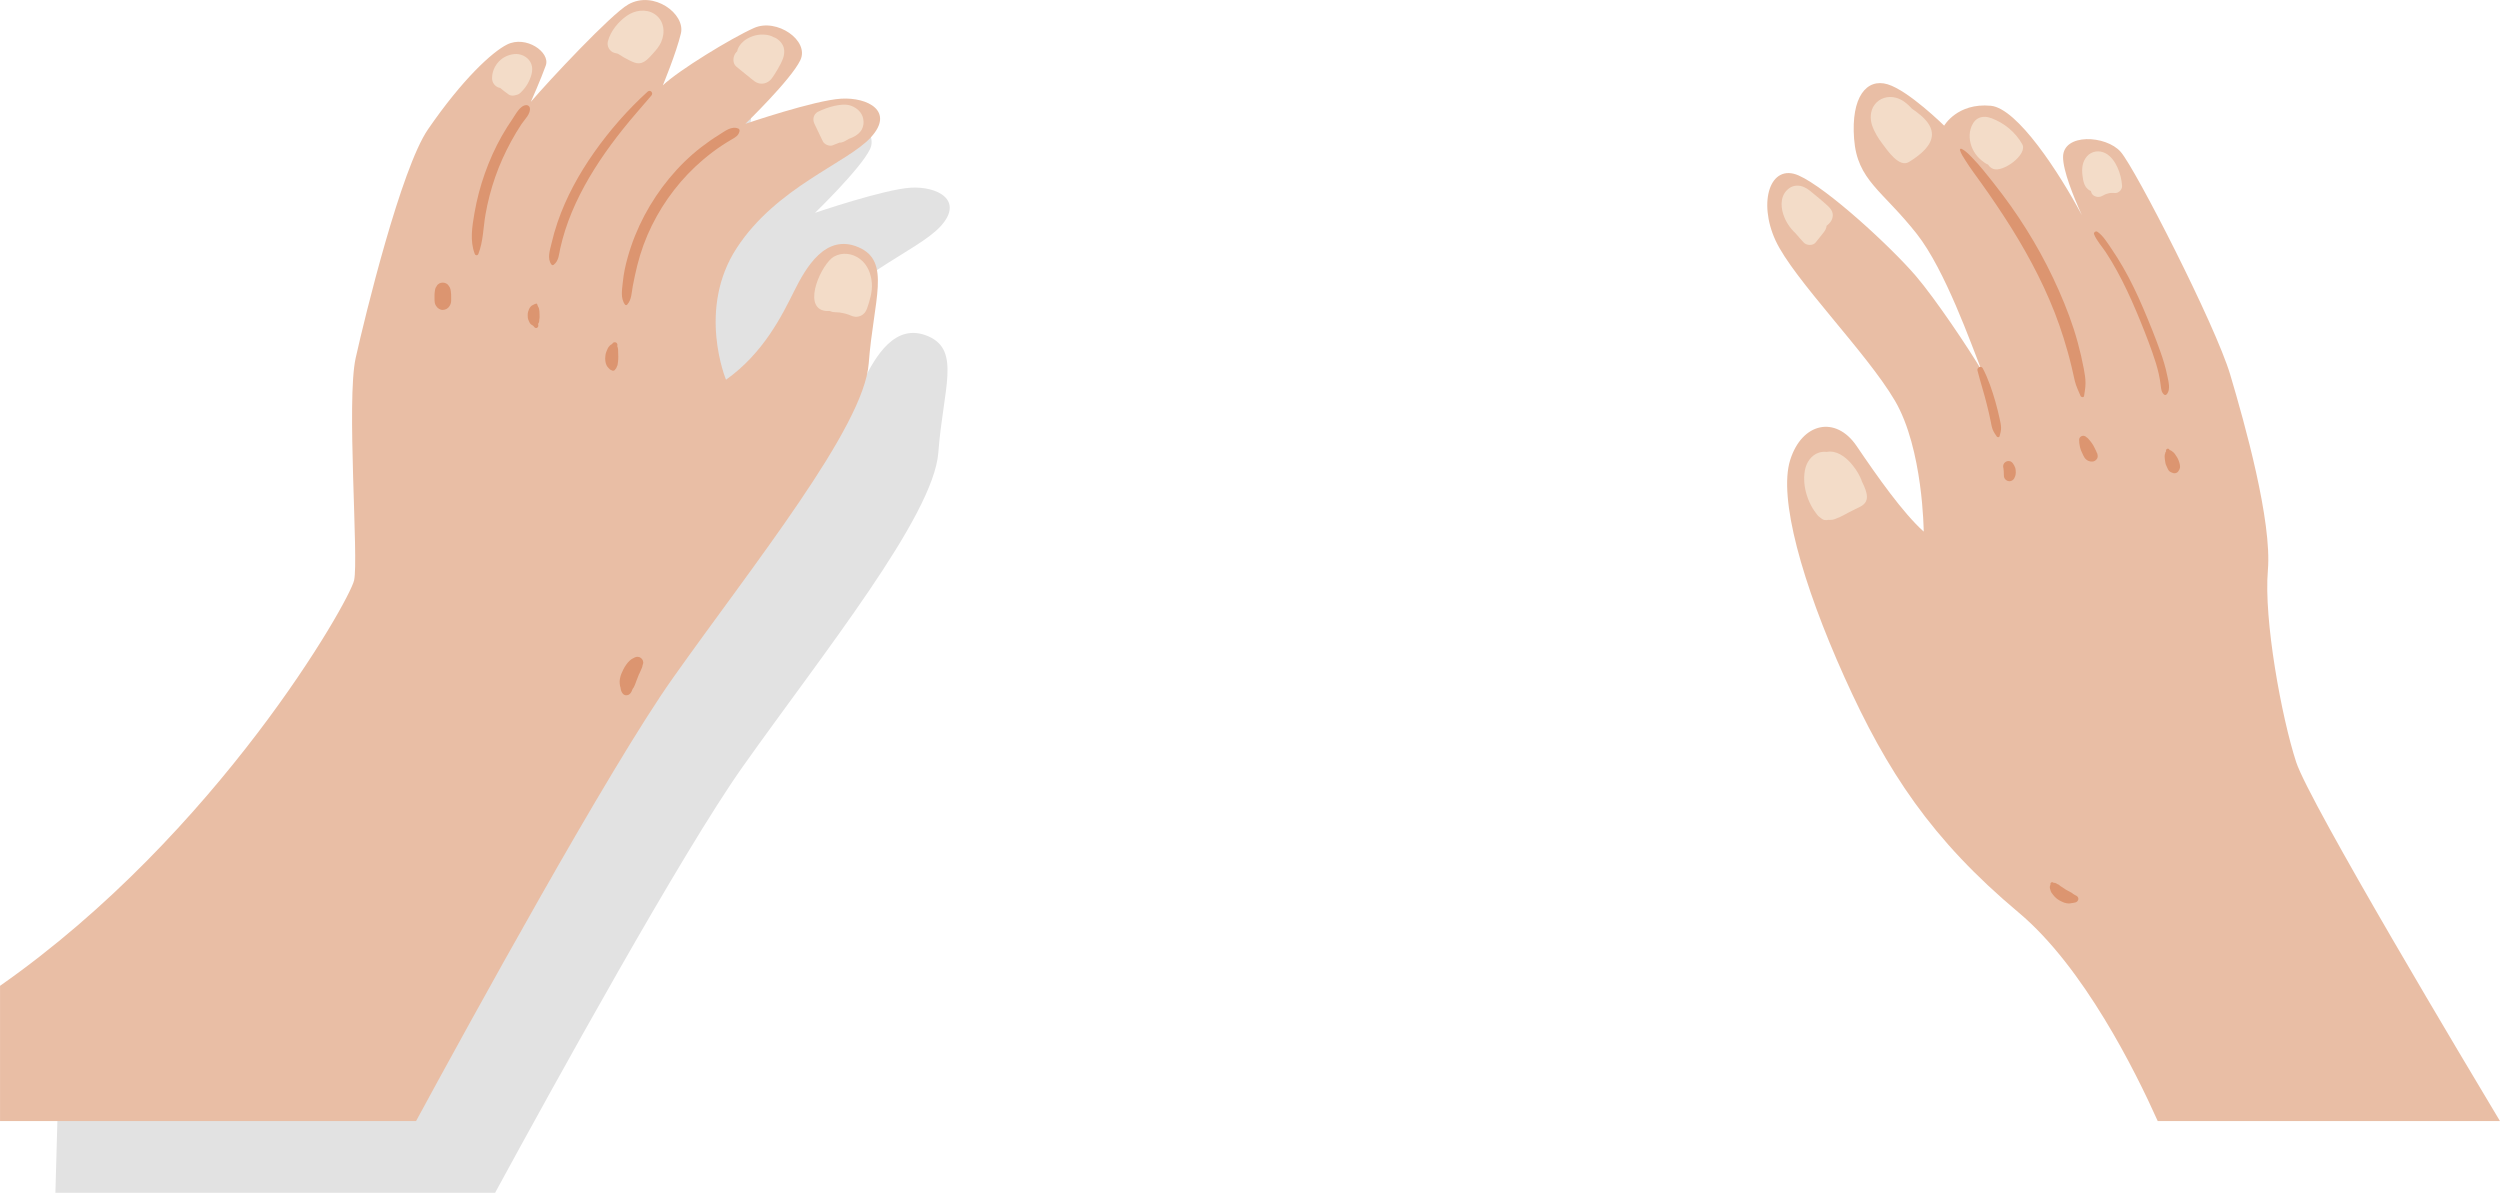 <svg width="729.67" height="348.12" viewBox="0 0 729.67 348.12" xmlns="http://www.w3.org/2000/svg" xmlns:xlink="http://www.w3.org/1999/xlink" xml:space="preserve" overflow="hidden"><defs></defs><path d="M274.55 66.02C281.43 58.45 273.63 54.33 265.84 54.78 258.04 55.24 237.87 62.12 237.87 62.12 237.87 62.12 251.17 49.28 253.92 43.55 256.67 37.82 247.04 31.17 240.39 34.15 233.74 37.13 218.47 46.45 213.79 50.89 213.79 50.89 217.69 41.49 219.06 35.76 220.44 30.03 211.11 23.07 203.7 27.28 198.7 30.11 180.54 49.52 175.27 55.71 175.27 55.71 178.25 48.98 179.63 45.09 181.01 41.19 173.82 36.22 168.32 38.98 163.99 41.14 155.33 49.07 145.24 63.74 137.42 75.12 126.9 118.08 124.14 130.47 121.39 142.85 125.06 189.17 123.68 195.36 122.3 201.55 82.64 271.49 17.06 315.97L16.17 348.14 144.5 348.14C161.63 316.67 199.06 248.8 216.77 223.79 240.16 190.77 272.49 150.64 273.87 132.07 275.25 113.5 280.52 102.26 270.89 98.13 261.26 94 255.53 104.09 252.09 110.97 248.65 117.85 243.22 129.01 232.22 136.8 232.22 136.8 223.66 116.24 235.35 98.35 247.03 80.46 267.67 73.58 274.55 66.02Z" fill="#E2E2E2"/><g><path d="M254.22 40.04C261.1 32.47 253.3 28.35 245.51 28.8 237.71 29.26 217.54 36.14 217.54 36.14 217.54 36.14 230.84 23.3 233.59 17.57 236.34 11.84 226.71 5.19 220.06 8.17 213.41 11.15 198.14 20.47 193.46 24.91 193.46 24.91 197.36 15.51 198.73 9.78 200.11 4.05 190.78-2.91 183.37 1.3 178.37 4.13 160.21 23.54 154.94 29.73 154.94 29.73 157.92 23 159.3 19.11 160.68 15.21 153.49 10.24 147.99 13 143.66 15.16 135 23.09 124.91 37.76 117.09 49.14 106.57 92.1 103.81 104.49 101.06 116.87 104.73 163.19 103.35 169.38 102 175.47 63.63 243.18 0.01 287.73L0.01 327.21 121.43 327.21C136.94 298.63 177.72 224.26 196.45 197.82 219.84 164.8 252.17 124.67 253.55 106.1 254.93 87.53 260.2 76.29 250.57 72.16 240.94 68.03 235.21 78.12 231.77 85 228.33 91.88 222.9 103.04 211.9 110.83 211.9 110.83 203.34 90.27 215.03 72.38 226.71 54.48 247.34 47.61 254.22 40.04Z" fill="#E9BEA5"/><path d="M215.53 37.54C213.51 36.66 211.55 38.31 209.88 39.34 208.07 40.45 206.34 41.67 204.66 42.96 201.23 45.61 198.11 48.69 195.35 52.03 189.79 58.76 185.6 66.6 183.23 75.01 182.55 77.43 182.02 79.85 181.78 82.35 181.57 84.48 181.03 87.13 182.45 88.94 182.58 89.11 182.89 89.09 183.03 88.94 184.38 87.49 184.34 85.34 184.69 83.49 185.07 81.49 185.5 79.48 185.99 77.5 186.99 73.48 188.41 69.57 190.24 65.86 193.86 58.51 198.95 51.92 205.2 46.62 206.99 45.1 208.86 43.68 210.82 42.39 211.75 41.78 212.7 41.19 213.67 40.63 214.73 40.02 215.57 39.54 215.85 38.27 215.89 38.03 215.81 37.66 215.53 37.54Z" fill="#DC9570"/><path d="M154.62 31.41C154.51 30.99 154.09 30.68 153.66 30.68 151.82 30.69 150.53 33.34 149.62 34.66 148.5 36.28 147.46 37.95 146.48 39.66 144.5 43.14 142.86 46.82 141.52 50.59 140.18 54.36 139.16 58.26 138.48 62.2 137.81 66.12 137.1 70.3 138.57 74.11 138.77 74.63 139.42 74.63 139.62 74.11 141.05 70.46 141.03 66.48 141.69 62.65 142.34 58.91 143.3 55.22 144.55 51.64 145.8 48.05 147.37 44.59 149.19 41.25 150.13 39.52 151.14 37.83 152.23 36.19 153.11 34.88 155.04 33.11 154.62 31.41Z" fill="#DC9570"/><path d="M189.03 26.74C183.26 31.97 177.93 38.06 173.44 44.43 168.99 50.74 165.23 57.57 162.73 64.88 162.03 66.94 161.43 69.03 160.94 71.15 160.5 73.07 159.64 75.45 160.94 77.19 161.12 77.43 161.38 77.46 161.61 77.28 163.11 76.12 163.14 74.22 163.52 72.5 163.92 70.71 164.4 68.94 164.96 67.19 166.1 63.61 167.57 60.15 169.26 56.8 172.69 50.01 177.06 43.65 181.8 37.71 184.48 34.34 187.36 31.15 190.14 27.86 190.78 27.09 189.79 26.06 189.03 26.74Z" fill="#DC9570"/><path d="M254.46 82.6C254.25 79.93 253.23 77.3 251.06 75.63 248.87 73.94 245.88 73.52 243.42 74.89 239.91 76.84 234.21 89.12 240.38 90.65 240.96 90.79 241.59 90.79 242.21 90.78 242.65 90.99 243.13 91.11 243.65 91.11 244.14 91.12 244.63 91.16 245.12 91.21 245.63 91.29 246.14 91.39 246.65 91.52 246.99 91.61 247.33 91.72 247.67 91.84 247.72 91.86 248.05 92.02 248.15 92.03 249.15 92.49 250.08 92.64 251.13 92.2 252.13 91.78 252.71 91.04 253.07 90.03 253.88 87.66 254.66 85.13 254.46 82.6Z" fill="#F3DCC8"/><path d="M251.95 34.68C251.61 32.85 250.13 31.5 248.45 30.88 246.92 30.31 245.17 30.55 243.61 30.89 241.89 31.26 240.25 31.89 238.67 32.65 238.13 32.91 237.61 33.63 237.48 34.2 237.32 34.91 237.43 35.54 237.74 36.2 238.54 37.88 239.35 39.55 240.15 41.23 240.59 42.15 242.06 42.8 243.04 42.41 243.69 42.15 244.35 41.89 245 41.63 245.22 41.63 245.45 41.62 245.68 41.56 246.42 41.39 247.08 40.9 247.75 40.53 247.95 40.45 248.15 40.37 248.36 40.29 248.98 40.04 249.59 39.74 250.11 39.34 250.69 38.93 251.2 38.41 251.53 37.8 252.07 36.81 252.15 35.75 251.95 34.68Z" fill="#F3DCC8"/><path d="M228.77 14C228.46 12.72 227.39 11.58 226.23 11.01 226.01 10.9 225.13 10.65 225.7 10.78 225.76 10.8 225.82 10.83 225.87 10.85 225.64 10.74 225.4 10.64 225.17 10.55 224.98 10.48 224.8 10.41 224.61 10.35 224.02 10.18 223.39 10.11 222.78 10.09 221.75 10.05 220.66 10.22 219.69 10.56 218.46 11 217.34 11.61 216.45 12.59 215.93 13.16 215.55 13.73 215.28 14.46 215.22 14.61 215.19 14.78 215.17 14.95 215.09 15.03 215.02 15.11 214.94 15.19 213.88 16.29 213.66 18.41 214.94 19.47 215.87 20.25 216.83 21.01 217.77 21.77 218.23 22.14 218.69 22.52 219.15 22.89 219.85 23.46 220.5 24.05 221.4 24.3 222.65 24.64 223.97 24.24 224.87 23.33 225.37 22.83 225.77 22.14 226.16 21.55 226.77 20.6 227.33 19.62 227.85 18.62 228.59 17.16 229.17 15.64 228.77 14Z" fill="#F3DCC8"/><path d="M190.97 4.05C188.51 2.48 185.22 3 182.93 4.62 180.42 6.39 178.24 9.03 177.43 12.03 177.04 13.46 177.91 15.06 179.37 15.44 179.7 15.53 180.03 15.61 180.36 15.69 180.94 16.06 181.52 16.42 182.11 16.77 182.66 17.09 183.21 17.38 183.78 17.65 184.66 18.05 185.5 18.52 186.49 18.48 188.22 18.42 189.56 16.73 190.65 15.54 191.54 14.58 192.39 13.54 192.94 12.35 194.27 9.42 193.83 5.87 190.97 4.05Z" fill="#F3DCC8"/><path d="M154.74 18C153.79 16.45 151.88 15.59 150.08 15.79 148.39 15.97 146.84 16.67 145.65 17.9 144.36 19.24 143.61 21.01 143.62 22.87 143.63 24.03 144.34 25.06 145.39 25.51 145.58 25.59 145.78 25.64 145.99 25.68 146.79 26.36 147.63 26.98 148.48 27.59 148.91 27.9 149.53 27.94 150.03 27.88 150.22 27.85 150.39 27.8 150.54 27.75 151.08 27.66 151.55 27.43 151.95 27.04 152.93 26.1 153.79 24.98 154.37 23.75 155.2 21.97 155.86 19.83 154.74 18Z" fill="#F3DCC8"/><path d="M131.68 86.71C131.68 86.14 131.67 85.6 131.58 85.03 131.55 84.85 131.53 84.67 131.49 84.49 131.42 84.14 131.25 83.77 131.01 83.47 130.3 82.17 128.14 82.14 127.45 83.5 127.45 83.51 127.44 83.51 127.44 83.52 127.21 83.82 127.05 84.17 126.99 84.49 126.96 84.67 126.94 84.85 126.91 85.03 126.86 85.41 126.82 85.77 126.82 86.15 126.82 86.32 126.82 86.5 126.82 86.67 126.82 87.03 126.82 87.4 126.83 87.76 126.84 88.21 126.93 88.68 127.16 89.08 127.2 89.15 127.24 89.22 127.29 89.29 127.66 89.96 128.48 90.49 129.26 90.46 130.08 90.42 130.81 90 131.23 89.29 131.5 88.83 131.67 88.36 131.68 87.81 131.69 87.43 131.68 87.07 131.68 86.71Z" fill="#DC9570"/><g><path d="M157.4 93.29C157.4 93.28 157.4 93.27 157.4 93.27 157.4 93.25 157.41 93.22 157.41 93.2 157.41 93.22 157.41 93.23 157.41 93.25 157.46 92.98 157.5 92.72 157.49 92.44 157.48 92.25 157.48 92.07 157.48 91.88 157.49 91.54 157.47 91.21 157.44 90.87 157.39 90.35 157.32 89.82 157.01 89.43 157.01 89.42 157.01 89.42 157.01 89.41 156.99 89.27 156.93 89.2 156.87 89.09 156.83 89.01 156.82 89 156.82 88.88 156.82 88.68 156.59 88.53 156.41 88.64 156.23 88.76 156.04 88.73 155.85 88.84 155.79 88.88 155.73 88.93 155.68 88.97 155.08 89.13 154.64 89.69 154.4 90.25 154.17 90.79 154.03 91.27 154.02 91.87 154.01 92.35 154.02 92.87 154.2 93.32 154.32 93.6 154.43 93.88 154.57 94.15 154.77 94.52 155.02 94.75 155.36 94.91 155.45 94.98 155.54 95.05 155.64 95.11 155.77 95.26 155.9 95.41 156.03 95.55 156.52 96.04 157.21 95.53 157.11 94.92 157.09 94.8 157.08 94.69 157.07 94.58 157.09 94.53 157.1 94.48 157.11 94.42 157.21 94.28 157.3 94.14 157.34 93.97 157.38 93.81 157.38 93.64 157.4 93.48 157.4 93.43 157.41 93.38 157.41 93.32 157.39 93.41 157.37 93.46 157.4 93.29Z" fill="#DC9570"/><path d="M157.4 93.33C157.4 93.3 157.41 93.27 157.41 93.24 157.41 93.25 157.41 93.25 157.41 93.26 157.4 93.29 157.4 93.31 157.4 93.33Z" fill="#DC9570"/></g><path d="M180.46 104.12C180.45 103.69 180.43 103.25 180.42 102.82 180.41 102.25 180.44 101.65 180.19 101.14 180.19 101.09 180.18 101.04 180.17 100.99 180.18 100.95 180.18 100.91 180.19 100.87 180.26 100.53 180.14 100.17 179.83 99.99 179.56 99.83 179.09 99.84 178.88 100.11 178.82 100.19 178.76 100.27 178.69 100.35 178.63 100.4 178.56 100.44 178.51 100.5 178.13 100.67 177.9 100.93 177.62 101.3 177.48 101.49 177.39 101.69 177.29 101.9 177.04 102.46 176.82 102.99 176.72 103.6 176.52 104.84 176.64 106.58 177.66 107.46 177.88 107.74 178.14 107.95 178.48 108.05 178.52 108.07 178.56 108.1 178.6 108.12 178.91 108.29 179.36 108.21 179.54 107.87 179.55 107.84 179.57 107.82 179.58 107.79 179.68 107.7 179.78 107.59 179.85 107.47 179.91 107.34 179.96 107.2 180.02 107.07 180.02 107.05 180.02 107.04 180.03 107.02 180.13 106.85 180.21 106.67 180.26 106.47 180.27 106.41 180.31 106.13 180.32 106 180.35 105.83 180.38 105.66 180.39 105.49 180.43 105.04 180.47 104.57 180.46 104.12Z" fill="#DC9570"/><g><path d="M187.08 192.05C186.53 191.62 185.81 191.59 185.19 191.92 185.1 191.97 184.99 192.02 184.9 192.07 184.89 192.08 184.89 192.07 184.88 192.08 184.86 192.09 184.85 192.09 184.84 192.1 184.47 192.26 184.17 192.49 183.86 192.75 183.43 193.12 183.09 193.54 182.76 194.01 182.18 194.83 181.75 195.69 181.37 196.62 181.03 197.45 180.77 198.56 180.87 199.45 180.9 199.7 180.91 199.98 180.97 200.22 180.99 200.32 181.04 200.49 181.1 200.64 181.11 200.68 181.11 200.73 181.12 200.77 181.13 200.85 181.14 200.94 181.16 201.02 181.25 201.6 181.45 202.11 181.86 202.54 182.39 203.1 183.27 203.03 183.81 202.54 184.24 202.16 184.41 201.66 184.62 201.15 184.62 201.14 184.63 201.13 184.63 201.11 184.62 201.12 184.61 201.12 184.58 201.15 184.6 201.12 184.62 201.1 184.65 201.06 184.65 201.07 184.65 201.07 184.65 201.07 184.65 201.06 184.65 201.06 184.66 201.05 184.66 201.05 184.66 201.05 184.66 201.05 184.73 200.96 184.8 200.88 184.86 200.79 184.91 200.72 184.95 200.64 184.99 200.57 185.26 200.09 185.43 199.59 185.61 199.08 185.64 198.99 185.68 198.91 185.71 198.82 185.83 198.51 185.66 198.94 185.62 199.02 185.77 198.68 185.9 198.34 186.03 197.99 186.15 197.65 186.3 197.31 186.43 196.97 186.44 196.95 186.45 196.92 186.47 196.88 186.55 196.7 186.64 196.52 186.73 196.34 186.96 195.88 187.16 195.42 187.34 194.94 187.35 194.92 187.35 194.92 187.35 194.91 187.36 194.88 187.37 194.87 187.38 194.83 187.49 194.57 187.5 194.47 187.54 194.2 187.54 194.21 187.55 194.19 187.56 194.14 187.61 194.06 187.63 193.93 187.66 193.84 187.91 193.19 187.59 192.44 187.08 192.05Z" fill="#DC9570"/><path d="M184.66 201.1C184.65 201.17 184.73 201.06 184.66 201.1L184.66 201.1Z" fill="#DC9570"/><path d="M184.66 201.1C184.66 201.09 184.66 201.09 184.67 201.07 184.67 201.09 184.66 201.09 184.66 201.1 184.66 201.11 184.66 201.1 184.66 201.1Z" fill="#DC9570"/></g></g><g><path d="M670.17 222.41C665.89 209.26 660.69 180.83 661.92 166.46 663.15 152.09 655.19 123.66 650.91 109.29 646.63 94.92 623.24 49.21 618.96 44.32 614.68 39.43 602.14 38.82 602.14 45.85 602.14 49.78 605.06 57.11 607.63 62.8 601.04 50.43 588.8 31.59 581.05 30.87 571.27 29.95 567.44 36.68 567.44 36.68 567.44 36.68 557.05 26.44 550.93 24.6 544.82 22.77 540.23 28.27 541.15 40.5 542.07 52.73 549.4 55.48 559.49 68.32 567.74 78.82 575.37 100.55 578.38 108.13 574.82 102.05 564.93 87.26 559.18 80.55 551.84 71.99 533.17 54.8 524.94 51.2 516.7 47.6 513.02 58.84 518.21 70.16 523.41 81.47 544.81 102.87 553.06 116.94 561.31 131 561.47 155.16 561.47 155.16 555.36 149.66 547.94 139.11 541.88 130.17 535.82 121.23 525.93 123.28 522.49 134.29 519.05 145.3 525.93 170.06 538.31 197.58 550.69 225.1 563.76 245.05 589.21 266.37 608.17 282.25 623.28 312.69 629.77 327.2L729.66 327.2C721.11 312.92 674.06 234.35 670.17 222.41Z" fill="#E9BEA5"/><path d="M583.62 122.15C583.25 120.5 582.86 118.85 582.39 117.22 581.43 113.91 580.31 110.54 578.7 107.49 578.25 106.63 576.94 107.23 577.16 108.14 577.99 111.42 579.05 114.63 579.86 117.92 580.27 119.57 580.67 121.21 581 122.87 581.17 123.69 581.29 124.55 581.59 125.34 581.88 126.1 582.33 126.71 582.77 127.39 582.98 127.72 583.52 127.68 583.63 127.28 583.84 126.46 584.07 125.69 584.05 124.83 584.03 123.93 583.81 123.03 583.62 122.15Z" fill="#DC9570"/><path d="M608.21 107.7C607.72 105.09 607.12 102.5 606.42 99.94 605.01 94.74 603.07 89.67 600.89 84.74 596.55 74.88 590.98 65.46 584.5 56.85 582.68 54.43 580.8 52.05 578.88 49.7 577.9 48.5 576.88 47.34 575.8 46.22 574.81 45.2 573.79 44.07 572.51 43.44 572.27 43.32 571.97 43.52 572.05 43.79 572.36 44.91 573.02 45.84 573.64 46.82 574.39 48 575.18 49.17 576 50.3 577.53 52.42 579.07 54.53 580.55 56.68 583.56 61.05 586.5 65.49 589.2 70.05 594.57 79.1 599.17 88.59 602.3 98.66 603.15 101.39 603.94 104.14 604.6 106.93 604.93 108.36 605.23 109.79 605.58 111.22 605.95 112.75 606.64 114.09 607.23 115.53 607.41 115.96 608.2 116.14 608.28 115.53 608.46 114.29 608.7 113.09 608.69 111.84 608.71 110.49 608.46 109.06 608.21 107.7Z" fill="#DC9570"/><path d="M632.5 109.41C632.04 107.12 631.34 104.88 630.56 102.68 629.05 98.41 627.34 94.19 625.56 90.03 623.82 85.95 621.92 81.95 619.71 78.1 618.61 76.19 617.44 74.31 616.19 72.49 615.06 70.85 613.82 68.74 612.14 67.63 611.7 67.34 610.99 67.83 611.19 68.36 611.93 70.25 613.53 71.96 614.64 73.65 615.77 75.37 616.82 77.14 617.82 78.95 619.89 82.7 621.7 86.6 623.38 90.54 625.1 94.59 626.73 98.7 628.2 102.85 628.93 104.91 629.59 106.99 630.07 109.12 630.32 110.23 630.51 111.34 630.64 112.47 630.76 113.46 630.82 114.44 631.6 115.15 631.8 115.33 632.12 115.35 632.32 115.15 633.69 113.76 632.84 111.08 632.5 109.41Z" fill="#DC9570"/><path d="M544.1 141.95C543.9 141.48 543.68 141.01 543.44 140.54 543.31 140.09 543.11 139.65 542.9 139.21 542.22 137.78 541.31 136.46 540.28 135.26 538.52 133.21 535.89 131.36 533.16 131.9 532.44 131.82 531.7 131.86 530.94 132.09 528.63 132.8 527.2 135.01 526.79 137.29 526.35 139.73 526.62 142.32 527.39 144.67 527.79 145.91 528.33 147.13 529 148.26 529.3 148.76 529.63 149.24 529.98 149.7 530.19 149.98 530.44 150.36 530.7 150.62 531.27 151.06 531.41 151.17 531.1 150.93 531.33 151.11 531.56 151.29 531.8 151.47 532.29 151.84 532.99 151.89 533.63 151.72 533.72 151.75 533.81 151.76 533.91 151.75 534.24 151.71 534.58 151.74 534.91 151.68 535.23 151.62 535.53 151.5 535.84 151.38 536.56 151.12 537.24 150.82 537.92 150.46 539.12 149.82 540.31 149.16 541.54 148.57 542.88 147.93 544.41 147.39 544.81 145.78 545.11 144.56 544.57 143.08 544.1 141.95Z" fill="#F3DCC8"/><path d="M534.93 63.01C535.05 61.34 533.73 60.31 532.61 59.32 531.67 58.49 530.71 57.67 529.74 56.89 528.75 56.09 527.74 55.12 526.56 54.61 525.14 53.99 523.51 54 522.22 54.93 519.75 56.71 519.6 59.84 520.48 62.54 521.19 64.72 522.43 66.57 524.07 68.1 524.83 69.01 525.64 69.89 526.43 70.77 527.25 71.68 529.12 71.78 529.93 70.77 530.54 70 531.16 69.23 531.77 68.46 532.15 67.98 532.57 67.51 532.83 66.95 533 66.59 533.09 66.25 533.12 65.91 533.33 65.72 533.55 65.54 533.77 65.34 534.43 64.72 534.86 63.92 534.93 63.01Z" fill="#F3DCC8"/><path d="M563.87 39.32C563.91 37.58 562.99 35.73 560.72 33.76 559.88 33.03 558.98 32.37 558.06 31.74 556.78 30.35 555.28 29.05 553.42 28.54 551.05 27.89 548.54 28.61 547.09 30.62 545.88 32.29 545.75 34.59 546.38 36.51 547.05 38.54 548.24 40.43 549.53 42.12 550.91 43.95 554.33 49.02 557.16 47.28 560.83 45.03 563.81 42.36 563.87 39.32Z" fill="#F3DCC8"/><path d="M590.22 42.07C588.22 38.56 585.01 35.91 581.24 34.5 579.95 34.02 578.54 33.89 577.29 34.58 576.17 35.2 575.49 36.47 575.15 37.66 574.53 39.85 574.99 42.3 576.14 44.24 576.72 45.22 577.46 46.1 578.35 46.81 578.94 47.28 579.55 47.79 580.27 48.04 580.59 48.6 581.09 49.02 581.71 49.28 584.52 50.48 591.93 45.08 590.22 42.07Z" fill="#F3DCC8"/><path d="M617.99 48.8C617.26 47.22 616.14 45.59 614.57 44.75 612.74 43.77 610.47 44.04 609.09 45.66 607.77 47.21 607.56 49.16 607.8 51.12 607.91 51.99 608.01 52.86 608.34 53.68 608.63 54.4 608.95 54.9 609.59 55.37 609.71 55.46 609.82 55.54 609.95 55.61 610.03 55.65 610.16 55.71 610.29 55.75 610.3 55.8 610.3 55.85 610.31 55.9 610.53 57.31 612.42 57.86 613.52 57.21 613.82 57.03 614.14 56.86 614.47 56.72 614.58 56.68 614.76 56.62 614.81 56.6 614.98 56.54 615.15 56.5 615.33 56.45 615.5 56.41 615.67 56.38 615.85 56.34 615.92 56.33 615.99 56.33 616.06 56.32 616.47 56.29 616.88 56.3 617.29 56.34 618.36 56.43 619.44 55.31 619.37 54.26 619.22 52.33 618.8 50.55 617.99 48.8Z" fill="#F3DCC8"/><path d="M588.31 137.27C588.28 137.04 588.27 136.78 588.19 136.56 588.1 136.34 588.01 136.11 587.9 135.9 587.8 135.7 587.69 135.51 587.56 135.33 587.34 135.01 587.03 134.7 586.63 134.61 586.28 134.53 585.94 134.55 585.61 134.69 584.89 134.99 584.51 135.77 584.71 136.53 584.73 136.62 584.75 136.72 584.76 136.81 584.76 136.87 584.77 136.93 584.77 136.99 584.77 137.14 584.79 137.3 584.82 137.45 584.84 137.64 584.86 137.83 584.85 138.03 584.85 138.24 584.85 138.44 584.86 138.64 584.87 139.01 584.91 139.34 585.1 139.66 585.46 140.27 586.19 140.58 586.87 140.4 587.28 140.29 587.7 139.99 587.9 139.6 588.01 139.39 588.1 139.16 588.18 138.95 588.31 138.63 588.33 138.26 588.34 137.91 588.35 137.7 588.34 137.48 588.31 137.27Z" fill="#DC9570"/><path d="M612.16 132.58 612.21 132.64C612.18 132.44 612.09 132.26 611.97 132.09 611.97 132.09 611.97 132.09 611.97 132.09 611.92 131.92 611.86 131.74 611.76 131.56 611.68 131.42 611.6 131.27 611.53 131.12 611.34 130.73 611.17 130.32 610.94 129.95 610.65 129.49 610.37 129.05 610.01 128.64 609.72 128.31 609.41 127.87 609.01 127.64L608.89 127.53C608.53 127.2 608.03 127.09 607.57 127.28 607.16 127.45 606.79 127.91 606.83 128.38 606.84 128.52 606.85 128.66 606.86 128.8 606.84 129.11 606.89 129.42 606.95 129.75 607 130.02 607.04 130.3 607.1 130.56 607.25 131.22 607.55 131.88 607.84 132.48 608.18 133.18 608.44 133.87 609.15 134.31 609.42 134.48 609.72 134.61 610.03 134.67 610.52 134.76 610.98 134.76 611.43 134.5 611.71 134.33 611.9 134.13 612.07 133.86 612.29 133.49 612.3 133.01 612.16 132.58Z" fill="#DC9570"/><path d="M636.24 135.68C636.09 134.93 635.83 134.13 635.43 133.49 635.04 132.88 634.65 132.15 634.01 131.76 633.98 131.73 633.94 131.7 633.91 131.67 633.69 131.49 633.49 131.41 633.25 131.36 633.22 131.31 633.19 131.26 633.16 131.21 632.86 130.67 632.07 131.05 632.2 131.62 632.2 131.63 632.21 131.69 632.22 131.74 632.11 131.87 632.01 132.02 631.96 132.19 631.95 132.23 631.9 132.42 631.92 132.45 632.03 132.21 632.03 132.2 631.93 132.44 631.84 132.62 631.8 132.8 631.8 133.01 631.79 133.11 631.79 133.21 631.79 133.32 631.78 133.84 631.91 134.38 631.98 134.89 631.99 134.98 632.01 135.07 632.02 135.16 632.06 135.41 632.15 135.62 632.25 135.85 632.34 136.05 632.43 136.24 632.52 136.44 632.61 136.64 632.69 136.84 632.79 137.03 633.05 137.52 633.47 137.82 633.96 137.95 634.34 138.15 634.77 138.2 635.2 138.02 635.56 137.87 635.79 137.61 635.93 137.3 636.02 137.18 636.11 137.04 636.15 136.89 636.31 136.49 636.32 136.11 636.24 135.68Z" fill="#DC9570"/><path d="M606.48 261.87C606.24 261.48 605.87 261.36 605.49 261.16 605.4 261.11 605.21 260.95 605.1 260.92 604.98 260.81 604.84 260.7 604.71 260.61 604.16 260.27 603.57 260.02 603.01 259.69 602.74 259.53 602.49 259.32 602.22 259.16 601.94 258.99 601.66 258.82 601.39 258.63 601.39 258.63 601.39 258.63 601.39 258.63 601.35 258.59 601.3 258.56 601.26 258.52 601.13 258.41 601 258.29 600.86 258.2 600.77 258.15 600.67 258.12 600.57 258.08 600.48 258 600.33 257.94 600.24 257.88 599.95 257.69 599.68 257.64 599.38 257.66 599.22 257.5 599 257.42 598.78 257.52 598.54 257.62 598.37 257.9 598.46 258.17 598.47 258.18 598.47 258.2 598.48 258.21 598.27 258.56 598.22 258.91 598.33 259.35 598.35 259.43 598.37 259.5 598.39 259.57 598.4 259.61 598.42 259.66 598.43 259.7 598.45 259.79 598.46 259.77 598.45 259.66 598.46 259.75 598.47 259.83 598.48 259.92 598.49 260.02 598.52 260.11 598.58 260.2 598.64 260.35 598.69 260.43 598.77 260.55 598.93 260.78 599.1 260.99 599.26 261.21 599.79 261.89 600.4 262.42 601.15 262.84 601.56 263.07 602 263.26 602.44 263.44 602.87 263.61 603.35 263.67 603.81 263.7 604 263.71 604.2 263.67 604.39 263.64 604.46 263.63 604.65 263.59 604.55 263.6 604.73 263.58 604.9 263.56 605.08 263.53 605.5 263.46 606.03 263.39 606.31 263.05 606.6 262.73 606.73 262.27 606.48 261.87Z" fill="#DC9570"/></g></svg>